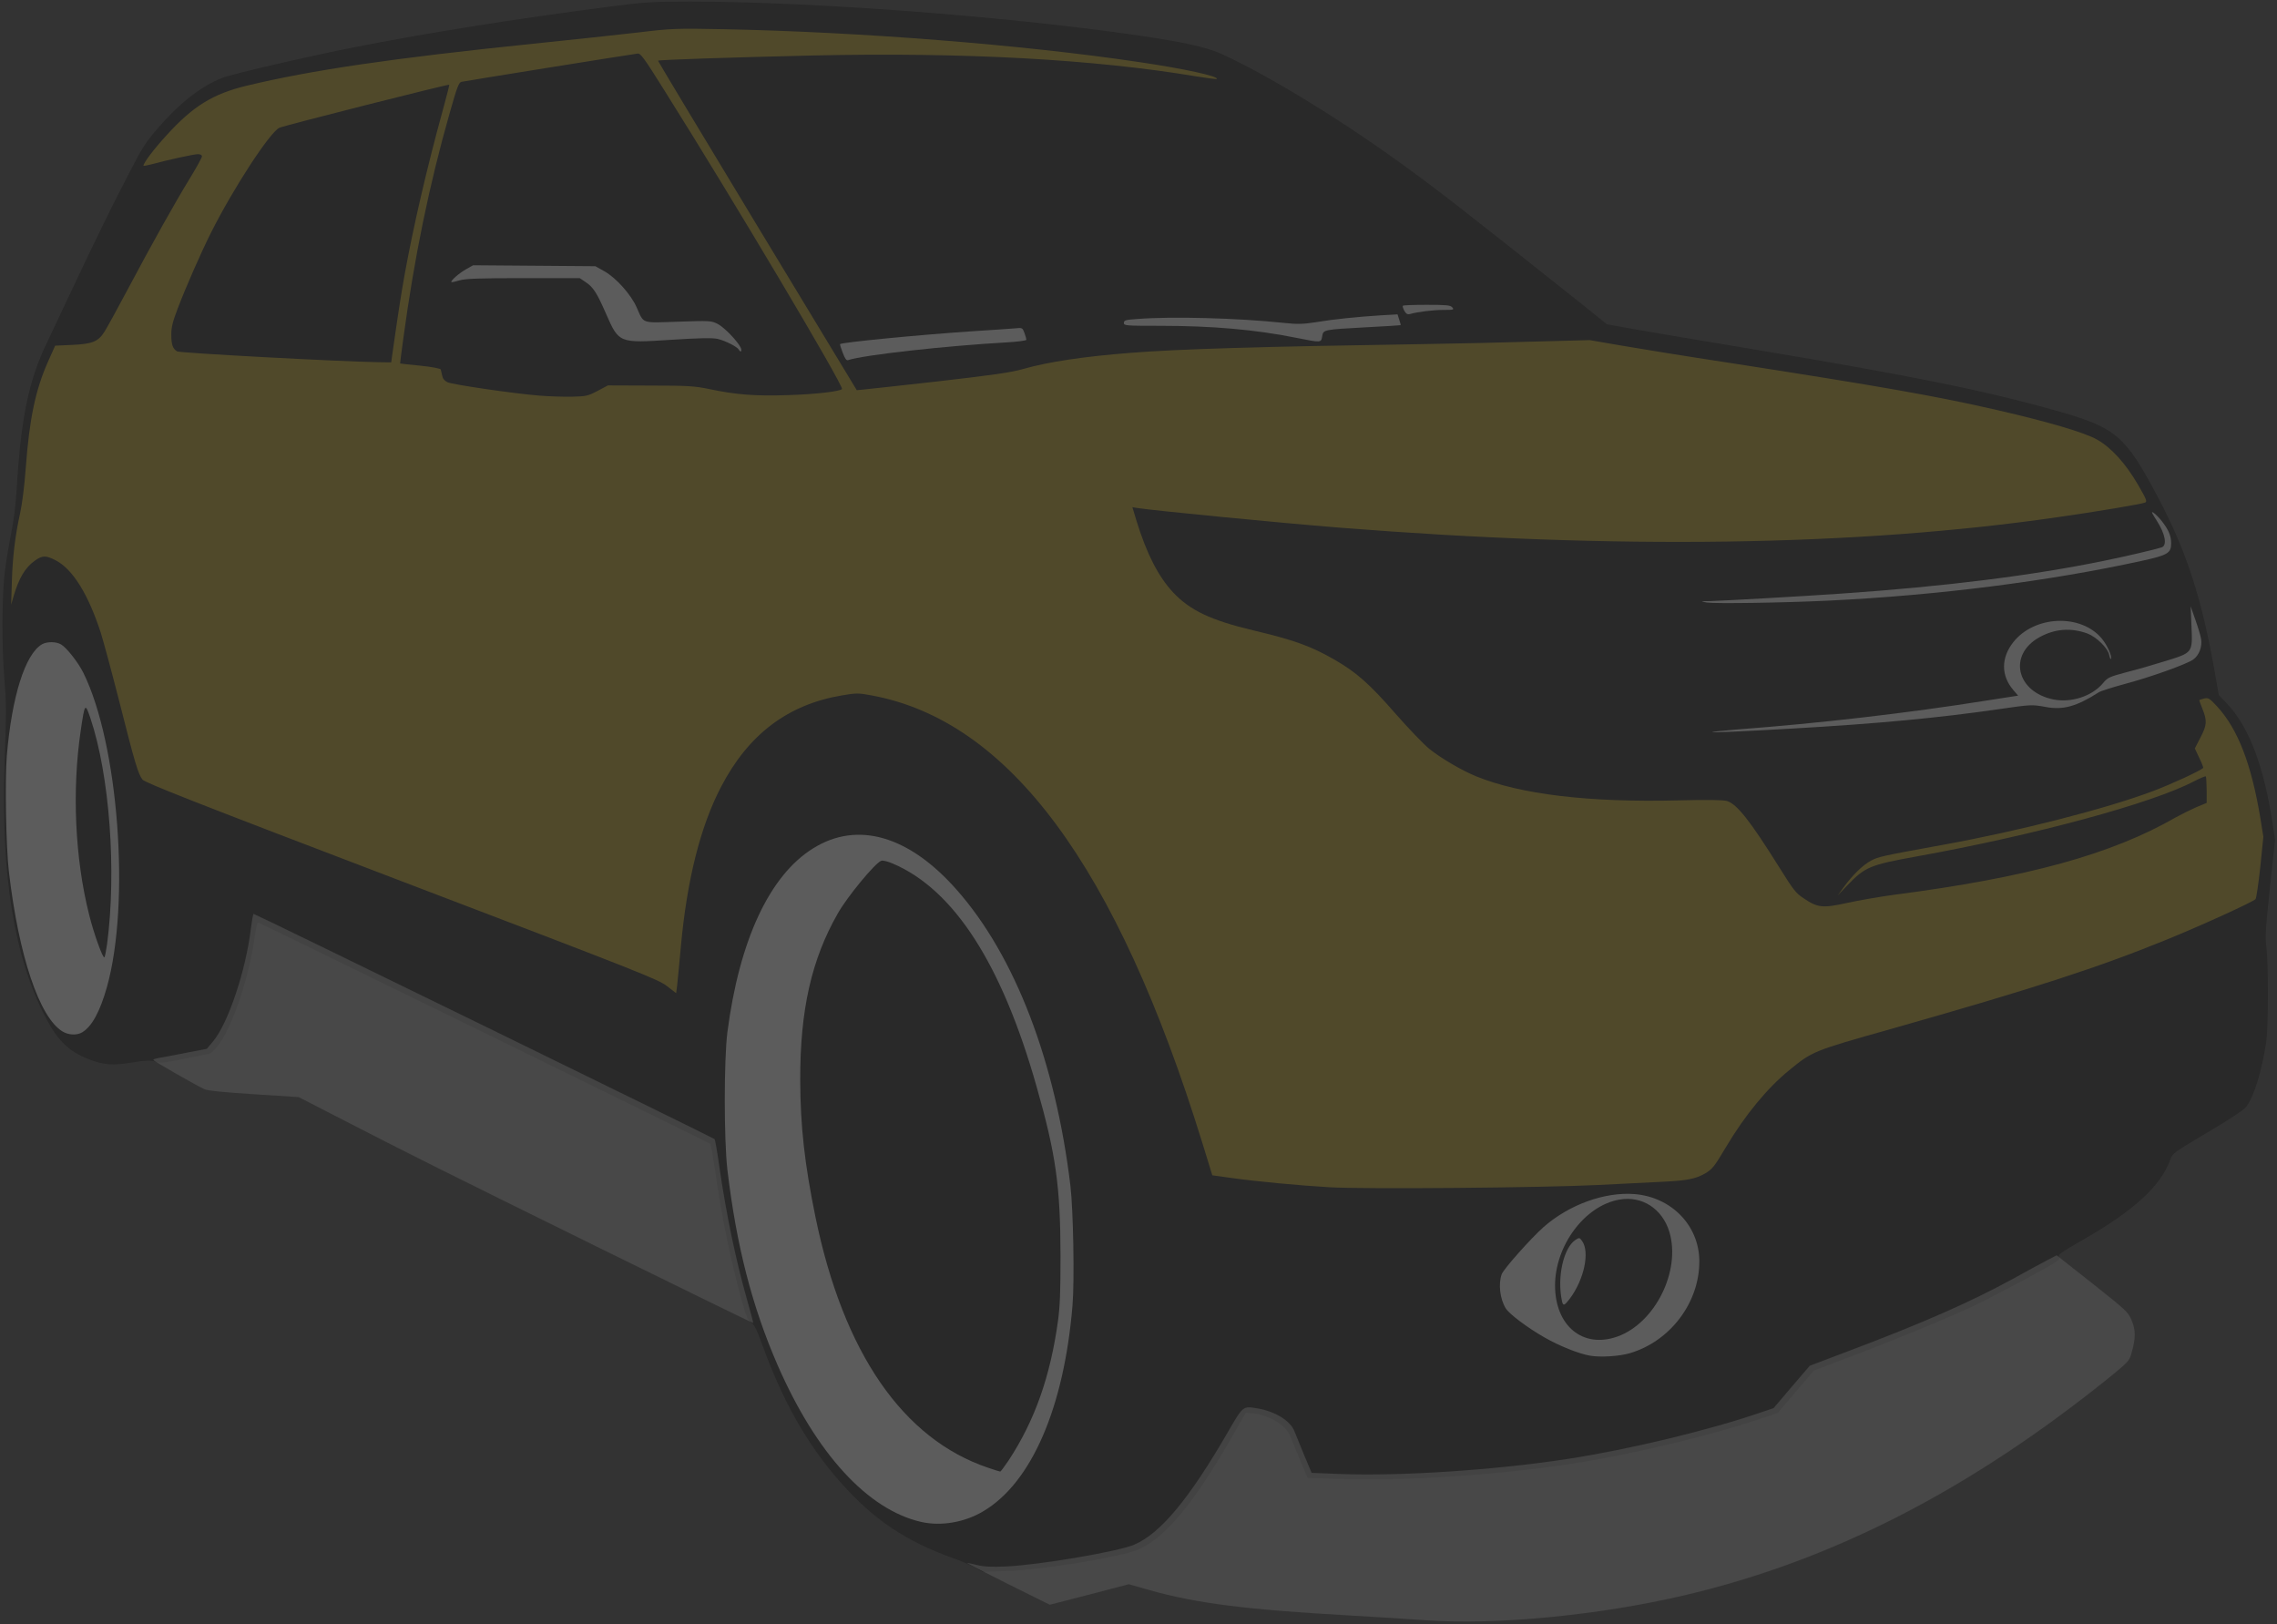 <svg width="300" height="214" viewBox="0 0 300 214" fill="none" xmlns="http://www.w3.org/2000/svg">
<rect x="0" y="0" width="300" height="214" fill="#333333" stroke="none"/>
<g opacity="0.2">
<path d="M128.257 206.442C127.596 206.086 126.404 205.562 125.596 205.29C119.303 203.05 115.064 200.181 110.716 195.26C106.385 190.36 103.119 184.623 100.404 177.085C99.688 175.138 99.376 174.509 98.954 174.237C98.495 173.902 98.33 173.483 97.651 171.054C96.202 165.736 95.083 160.25 94.22 154.219C93.945 152.376 93.67 150.785 93.596 150.701C93.505 150.597 37.615 123.208 34.018 121.533C33.908 121.47 33.743 122.098 33.596 123.166C32.844 128.736 30.642 135.29 28.697 137.782C28.037 138.598 27.725 138.829 27.101 138.933C26.679 138.996 25.174 139.289 23.762 139.583C21.578 140.043 21.083 140.085 20.422 139.855C19.798 139.666 19.229 139.687 17.431 139.98C14.881 140.399 13.633 140.315 11.725 139.562C9.119 138.557 7.67 137.175 6.055 134.138C1.872 126.202 0.073 115.167 0.606 100.405C0.844 93.495 0.844 92.72 0.569 89.307C0.22 85.203 0.257 78.482 0.624 75.424C0.771 74.126 1.156 71.865 1.45 70.399C1.817 68.577 2.055 66.672 2.202 64.389C2.752 55.134 3.78 50.13 6.147 45.23C6.771 43.911 8.22 40.854 9.358 38.425C12.33 32.101 14.807 27.034 17.046 22.741C18.752 19.433 19.211 18.721 20.826 16.857C23.615 13.611 26.532 11.329 29.284 10.261C30.532 9.759 40.404 7.476 46.385 6.283C56.514 4.294 67.248 2.577 80.587 0.839C84.972 0.273 86.055 0.21 90.954 0.21C106.954 0.21 132.404 2.137 149.541 4.608C155.78 5.508 158.881 6.199 160.826 7.058C166.661 9.696 175.872 15.266 183.853 21.003C189.229 24.856 192.367 27.306 208.477 40.121L211.706 42.717L215.174 43.345C217.064 43.68 224.33 44.916 231.284 46.068C251.982 49.523 261.688 51.491 271.211 54.192C278.771 56.349 280.018 57.417 284.22 65.332C288.073 72.577 290.11 78.838 291.835 88.763L292.33 91.569L293.431 92.72C296.294 95.757 298.257 100.887 299.413 108.467L299.743 110.665L299.064 116.947C298.477 122.496 298.422 123.396 298.587 124.695C298.881 126.831 298.862 135.437 298.569 137.363C297.945 141.321 296.973 144.44 295.927 145.843C295.615 146.241 293.78 147.456 290.844 149.194C286.257 151.916 286.257 151.916 285.908 152.858C284.642 156.271 281.193 159.454 274.569 163.265C271.395 165.087 271.046 165.338 271.284 165.631C271.523 165.924 271.101 166.217 267.138 168.374C264.697 169.672 261.872 171.159 260.844 171.662C257.725 173.19 250.11 176.352 244.404 178.509L238.991 180.561L236.606 183.346L234.22 186.152L232.661 186.675C225.817 189.041 215.174 191.596 207.156 192.831C197.376 194.339 185.046 195.135 176.367 194.841L172.275 194.695L171.284 192.35C170.752 191.072 170.184 189.669 170.018 189.251C169.505 187.827 167.229 186.424 165.138 186.214L164.128 186.131L162.294 189.334C157.339 198.003 153.45 202.673 149.982 204.139C147.651 205.144 137.229 206.84 132.569 206.986L129.45 207.091L128.257 206.442V206.442ZM126.514 199.637C127.119 199.448 128.239 198.946 128.991 198.485C135.339 194.737 139.615 184.874 140.752 171.389C141.028 168.228 140.862 160.145 140.459 156.837C138.532 140.525 133.174 126.558 125.523 117.889C121.028 112.759 115.817 110.037 111.89 110.749C103.963 112.215 98.33 121.596 96.385 136.63C96.129 138.577 96.073 140.462 96.073 145.006C96.073 151.183 96.239 153.235 97.174 159.056C99.651 174.593 106.312 188.957 114.11 195.637C118.624 199.511 122.55 200.767 126.514 199.637ZM214.22 177.629C217.651 176.645 220.734 173.965 222.202 170.636C223.431 167.872 223.596 165.673 222.697 163.474C222.239 162.302 220.679 160.292 219.853 159.789C219.468 159.559 219.468 159.559 219.908 160.312C220.532 161.359 220.752 162.281 220.862 164.479C221.028 167.872 220.073 170.908 218.073 173.358C216.697 175.033 215.156 176.205 213.523 176.75C211.67 177.399 208.936 177.273 207.486 176.457C206.22 175.745 205.284 174.551 204.752 172.981C204.147 171.222 204.147 167.767 204.752 165.652C205.303 163.747 206.661 161.38 207.945 160.082L208.899 159.119L207.817 159.642C205.413 160.857 203.633 162.365 200.422 165.903C198.294 168.269 197.982 168.919 198.349 170.322C198.697 171.641 199.138 172.206 200.789 173.441C203.762 175.682 207.596 177.546 210.055 177.964C211.284 178.174 212.679 178.069 214.22 177.629V177.629ZM207.56 168.186C208.165 166.804 208.422 164.94 208.11 164.396C207.872 163.998 207.615 164.228 207.046 165.359C206.404 166.594 206.018 168.416 206.165 169.589L206.294 170.51L206.624 170.007C206.826 169.735 207.229 168.919 207.56 168.186ZM209.908 155.496C213.284 155.329 217.248 155.12 218.716 155.057C221.706 154.91 222.844 154.68 224.037 154.01C225.046 153.423 225.284 153.13 226.881 150.45C229.376 146.262 232.294 142.723 235.174 140.378C238.22 137.886 238.275 137.845 248.459 134.976C267.56 129.553 275.743 126.893 284.862 123.187C289.413 121.344 296.33 118.183 296.624 117.827C296.734 117.68 296.991 115.963 297.211 113.995L297.596 110.393L297.156 107.922C296 101.18 294.294 96.741 291.743 93.914C290.917 92.993 290.826 92.93 290.991 93.453C291.395 94.647 291.248 96.28 290.642 97.495L290.073 98.604L290.459 99.442C290.661 99.903 290.826 100.573 290.826 100.908C290.826 101.243 290.936 101.557 291.064 101.599C291.229 101.661 291.284 102.352 291.284 104.049V106.415L289.908 106.98C289.156 107.315 287.963 107.901 287.248 108.299C278.734 113.199 267.67 116.256 250.092 118.518C248.22 118.769 245.468 119.25 243.945 119.585C240.844 120.276 240.275 120.297 238.954 119.921C236.954 119.313 236.128 118.497 233.908 114.958C230.073 108.844 228.312 106.582 227.064 106.184C226.624 106.059 224.349 106.017 220.752 106.101C208.752 106.352 199.725 105.284 193.908 102.897C192.018 102.122 189.303 100.531 187.743 99.274C187.028 98.688 184.991 96.573 183.248 94.584C179.908 90.752 178.128 89.182 175.284 87.548C172.11 85.727 169.927 84.952 164.55 83.674C158.991 82.355 156.22 81.036 154 78.67C152.037 76.576 150.532 73.603 149.193 69.247C148.532 67.112 148.459 66.169 148.954 66.169C149.119 66.169 151.376 66.4 153.945 66.693C176.991 69.226 196.33 70.483 216.055 70.713C239.45 70.964 258.697 69.624 277.982 66.358C280.055 66.002 281.761 65.688 281.78 65.667C281.945 65.478 279.56 61.961 278.459 60.767C276.55 58.715 275.211 58.003 270.716 56.726C261.046 53.983 252.184 52.286 227.431 48.455C221.78 47.596 215.303 46.549 213.028 46.151C209.523 45.523 208.606 45.439 206.973 45.523C205.908 45.586 199.725 45.753 193.211 45.858C163.339 46.403 156.184 46.591 149.541 47.114C143.321 47.596 138.642 48.308 135.413 49.229C133.706 49.711 131.376 50.046 123.174 50.988C117.615 51.616 112.899 52.14 112.697 52.14C112.477 52.14 112.165 51.847 111.945 51.47L111.56 50.779V51.344C111.56 51.763 111.45 51.952 111.156 52.014C109.45 52.433 107.578 52.621 103.743 52.705C98.972 52.831 96.477 52.642 92.899 51.889C91.028 51.512 90.037 51.428 85.688 51.428L80.642 51.407L79.266 52.119C77.578 53.019 76.11 53.124 71.376 52.789C67.431 52.496 59.211 51.365 58.404 50.988C58 50.779 57.78 50.528 57.706 50.109C57.486 49.041 57.45 48.999 56.771 48.999C56.422 48.999 54.954 48.852 53.523 48.685C52.092 48.517 45.303 48.141 38.44 47.847C22.807 47.198 23.009 47.219 22.459 46.57C22.055 46.13 22.018 45.9 22.018 44.162C22.018 42.34 22.055 42.131 22.862 40.016C23.963 37.126 25.927 32.666 27.248 30.028C30.22 24.123 34.991 16.815 36.257 16.208C36.862 15.915 57.101 10.785 58.899 10.45C62.55 9.801 84.037 6.304 84.44 6.283C84.826 6.283 85.083 6.492 85.505 7.162C85.798 7.623 86.055 7.874 86.055 7.686C86.055 7.434 86.404 7.351 87.945 7.246C95.358 6.743 123.615 6.408 130.367 6.743C134.312 6.932 133.321 6.785 127.615 6.304C115.193 5.236 108.991 4.88 98.349 4.587L89.633 4.335L84.771 4.901C82.092 5.194 75.78 5.885 70.734 6.387C55.211 8 48.294 8.921 40 10.492C31.027 12.188 29.083 12.816 26.055 15.077C24.716 16.082 20.422 20.459 20.587 20.626C20.624 20.668 21.596 20.459 22.752 20.186C23.908 19.914 25.376 19.705 26.018 19.684H27.156V20.605C27.156 21.443 26.991 21.82 25.633 24.018C23.706 27.138 20.624 32.645 17.376 38.76C16 41.356 14.624 43.848 14.33 44.309C13.505 45.628 12.752 45.942 10.11 46.068L7.817 46.172L6.881 48.266C5.229 51.972 4.422 55.804 3.945 62.275C3.761 64.766 3.468 67.028 3.193 68.284C2.771 70.169 2.202 73.959 2.202 74.859C2.202 75.194 2.312 75.11 2.771 74.482C5.376 70.881 9.541 72.723 12.22 78.628C13.56 81.602 14.239 83.8 16.312 91.966C18.33 99.944 18.752 101.347 19.321 102.08C19.651 102.499 26.367 105.137 53.468 115.481C73.101 122.978 87.505 128.568 87.908 128.862C88.275 129.155 88.642 129.322 88.697 129.259C88.752 129.176 88.807 128.652 88.807 128.066C88.807 127.48 88.972 125.407 89.174 123.438C91.266 103.295 98.055 93.013 110.606 90.941C113.064 90.543 114.844 90.71 118.147 91.611C134.862 96.238 148.275 115.398 158.954 149.927L160.275 154.219L162.844 154.575C166.147 155.036 171.725 155.559 175.688 155.79C180.312 156.062 202.771 155.852 209.908 155.496V155.496ZM10.257 135.395C10.954 134.976 12.018 133.594 12.532 132.4C12.954 131.458 14.129 127.542 14.129 127.103C14.129 126.977 13.89 126.893 13.596 126.893C13.101 126.893 13.009 126.768 12.385 125.072C9.376 116.842 8.514 103.713 10.385 93.872C10.642 92.448 10.697 92.364 11.193 92.302L11.725 92.239L10.881 90.291C9.945 88.177 8.294 85.873 7.339 85.433C5.358 84.491 2.954 89.119 1.945 95.861C0.973 102.269 1.101 110.707 2.294 118.518C3.56 126.81 6.239 133.74 8.789 135.269C9.596 135.751 9.615 135.751 10.257 135.395V135.395ZM267.395 91.715C266.661 91.213 265.945 90.187 265.688 89.286C265.321 88.03 265.56 86.166 266.239 85.036L266.807 84.072L265.89 85.182C264.697 86.627 264.44 87.59 264.917 88.847C265.119 89.328 265.523 89.998 265.853 90.333C266.257 90.773 266.422 91.15 266.422 91.611C266.422 92.239 266.44 92.239 267.174 92.176L267.927 92.092L267.395 91.715V91.715ZM114.679 46.172C119.468 45.439 125.101 44.895 131.982 44.476C133.266 44.413 134.312 44.267 134.312 44.162C134.312 43.89 133.229 43.932 126.973 44.392C121.028 44.832 115.761 45.314 113.56 45.649C112.807 45.753 112.055 45.858 111.872 45.858C111.596 45.858 111.578 45.921 111.743 46.277C111.872 46.549 112.073 46.675 112.257 46.612C112.422 46.549 113.523 46.361 114.679 46.172V46.172ZM89.119 44.057C91.615 43.89 93.945 43.806 94.275 43.869C95.101 44.036 95.009 43.806 94.018 43.303C93.211 42.906 92.954 42.885 88.881 43.031C85.431 43.157 84.532 43.136 84.294 42.906C84.129 42.759 83.725 42.026 83.394 41.272C82.587 39.451 80.679 37.252 79.083 36.373L77.89 35.703L70.459 35.64C65.89 35.598 62.826 35.661 62.55 35.786C62.257 35.933 64.495 35.996 69.523 35.996L76.936 36.017L77.706 36.54C78.716 37.189 79.193 37.943 80.422 40.728C81.505 43.199 81.761 43.576 82.752 44.057C83.56 44.455 83.633 44.455 89.119 44.057V44.057ZM173.578 43.995C173.578 43.89 173.615 43.68 173.67 43.513C173.743 43.303 173.174 43.241 170.734 43.241L167.706 43.22L169.945 43.597C171.193 43.806 172.294 44.016 172.385 44.057C172.734 44.225 173.578 44.183 173.578 43.995V43.995ZM167.119 42.989C166.936 42.947 166.642 42.947 166.477 42.989C166.294 43.052 166.44 43.094 166.789 43.094C167.138 43.094 167.284 43.052 167.119 42.989ZM180.606 42.361C180.367 42.319 180 42.319 179.78 42.361C179.541 42.403 179.725 42.445 180.184 42.445C180.642 42.445 180.826 42.403 180.606 42.361ZM183.358 42.152C183.119 42.11 182.752 42.11 182.532 42.152C182.294 42.194 182.477 42.236 182.936 42.236C183.395 42.236 183.578 42.194 183.358 42.152Z" fill="black"/>
<path d="M129.633 194.003C120.404 190.904 113.486 182.696 109.211 169.818C107.486 164.646 105.908 156.919 105.211 150.344C104.807 146.638 104.752 138.241 105.101 135.268C106.22 125.741 109.321 118.642 114.55 113.659C115.817 112.465 116.422 112.381 118.22 113.156C127.193 117.009 134.385 129.51 138.771 148.9C139.927 154.009 140.257 157.631 140.275 165.421C140.275 170.97 140.22 172.666 139.945 174.634C138.936 181.984 136.881 187.784 133.45 193.019C132.514 194.422 132.404 194.526 131.78 194.505C131.395 194.505 130.44 194.275 129.633 194.003V194.003Z" fill="black"/>
<path d="M187.982 213.476C185.761 213.309 181.266 213.037 177.982 212.848C164.183 212.074 157.688 211.257 151.376 209.477L148.716 208.723L143.523 210.084L138.312 211.424L132.826 208.702C129.817 207.195 127.358 205.938 127.395 205.917C127.413 205.896 128.018 206.001 128.716 206.19C129.688 206.42 130.624 206.462 132.569 206.378C137.028 206.169 147.339 204.41 149.431 203.509C152.881 202.044 156.679 197.479 161.743 188.726C163.78 185.208 163.743 185.229 165.615 185.543C167.982 185.92 170.055 187.198 170.569 188.621C170.734 189.04 171.303 190.443 171.835 191.721L172.807 194.045L176.459 194.191C184.477 194.505 196.972 193.689 206.605 192.202C214.624 190.967 225.266 188.412 232.11 186.046L233.67 185.522L236.055 182.717L238.44 179.932L243.853 177.88C253.505 174.236 259.651 171.514 265.138 168.52C266.899 167.536 268.936 166.447 269.651 166.07L270.972 165.379L275.67 169.085C280.165 172.645 280.385 172.854 280.844 173.943C281.394 175.199 281.394 176.351 280.826 178.298C280.55 179.283 280.385 179.45 278.294 181.167C259.688 196.243 241.376 205.645 221.798 210.21C210.587 212.827 197.266 214.105 187.982 213.476V213.476Z" fill="white" fill-opacity="0.5"/>
<path d="M121.376 200.515C114.312 198.903 107.56 191.532 102.459 179.869C99.083 172.121 97.028 164.122 95.835 154.113C95.376 150.114 95.376 139.644 95.835 136.001C97.413 123.856 101.395 115.313 107.156 111.753C112.991 108.131 119.78 110.099 126.073 117.26C133.725 125.929 139.064 139.833 141.028 156.207C141.413 159.453 141.578 168.771 141.303 172.017C140.184 185.481 135.89 195.364 129.541 199.112C127.083 200.578 124 201.101 121.376 200.515ZM132.899 192.391C136.33 187.156 138.385 181.356 139.395 174.006C139.651 172.079 139.725 170.362 139.725 165.421C139.706 156.27 139.119 152.082 136.569 143.141C132 127.018 125.688 117.218 117.651 113.784C116.973 113.491 116.312 113.324 116.11 113.407C115.303 113.68 111.615 118.161 110.385 120.338C106.917 126.411 105.413 133.049 105.431 142.283C105.45 148.355 106 153.318 107.45 160.395C111.138 178.236 118.954 189.585 130.184 193.375C130.991 193.647 131.706 193.877 131.78 193.877C131.835 193.898 132.349 193.207 132.899 192.391V192.391Z" fill="white"/>
<path d="M209.505 178.613C207.963 178.34 205.413 177.314 203.45 176.184C201.248 174.927 198.826 173.105 198.385 172.373C197.615 171.116 197.395 169.169 197.853 167.871C198.128 167.159 201.67 163.18 203.358 161.673C206.716 158.72 211.376 157.024 215.321 157.317C220.22 157.694 223.89 161.484 223.89 166.175C223.908 171.619 220.055 176.707 214.752 178.278C213.339 178.696 210.844 178.843 209.505 178.613V178.613ZM213.064 176.1C218.055 174.341 221.486 167.452 219.945 162.301C219.009 159.244 216.349 157.506 213.339 158.05C208.789 158.846 204.881 164.102 204.881 169.378C204.899 174.697 208.55 177.691 213.064 176.1V176.1Z" fill="white"/>
<path d="M205.798 171.43C205.119 168.31 205.982 164.416 207.578 163.348C208.074 163.034 208.11 163.034 208.44 163.494C209.486 164.939 208.716 168.562 206.844 171.074C206.11 172.038 205.945 172.1 205.798 171.43V171.43Z" fill="white"/>
<path d="M79.266 164.562C58.239 154.197 54.404 152.292 45.138 147.518L39.358 144.544L33.486 144.167C29.725 143.937 27.376 143.707 26.973 143.518C25.963 143.078 20.22 139.791 20.202 139.644C20.184 139.561 20.495 139.456 20.881 139.393C21.248 139.33 22.844 139.037 24.404 138.723L27.248 138.179L28.092 137.174C30.092 134.745 32.404 127.814 33.064 122.244C33.193 121.239 33.34 120.401 33.413 120.401C33.633 120.401 94 149.905 94.147 150.072C94.22 150.156 94.496 151.705 94.752 153.527C95.67 159.914 96.936 166.007 98.459 171.347C98.918 172.938 99.266 174.278 99.23 174.299C99.193 174.341 90.22 169.944 79.266 164.562V164.562Z" fill="white" fill-opacity="0.5"/>
<path d="M175.138 156.417C171.174 156.186 165.596 155.663 162.294 155.202L159.725 154.846L158.404 150.554C147.119 114.077 132.954 94.939 114.789 91.61C113.119 91.296 112.789 91.296 110.973 91.61C103.817 92.803 98.624 96.719 95.009 103.65C92.275 108.885 90.514 115.899 89.707 124.694C89.505 126.997 89.266 129.321 89.211 129.866L89.083 130.85L87.89 129.929C86.789 129.049 84.294 128.065 52.936 116.109C25.817 105.765 19.101 103.126 18.771 102.707C18.202 101.975 17.78 100.572 15.762 92.594C14.752 88.636 13.633 84.49 13.284 83.38C11.652 78.355 9.633 75.067 7.431 73.874C6.055 73.141 5.596 73.141 4.551 73.895C3.303 74.795 2.496 76.177 1.798 78.522L1.468 79.674L1.56 76.743C1.651 73.413 2 70.566 2.642 67.655C2.918 66.399 3.211 64.137 3.395 61.645C3.872 55.175 4.679 51.343 6.33 47.637L7.266 45.543L9.56 45.438C12.202 45.313 12.954 44.999 13.78 43.679C14.073 43.219 15.45 40.727 16.826 38.13C20.073 32.016 23.156 26.509 25.083 23.389C25.908 22.028 26.606 20.772 26.606 20.604C26.606 20.416 26.404 20.311 26.073 20.311C25.56 20.311 22.184 21.044 19.945 21.651C19.376 21.798 18.899 21.882 18.899 21.84C18.899 21.463 20.275 19.641 21.927 17.84C25.395 14.008 28.037 12.375 32.441 11.307C41.064 9.234 51.578 7.685 70.275 5.758C75.376 5.235 81.615 4.565 84.129 4.272C88.477 3.748 89.064 3.727 95.505 3.853C113.303 4.209 134.642 5.884 150 8.166C155.982 9.046 160.606 10.051 160.312 10.407C160.257 10.449 159.083 10.302 157.67 10.072C144.147 7.81 127.046 6.868 107.156 7.308C96.33 7.559 86.789 7.873 86.697 7.999C86.679 8.041 92.551 17.819 99.762 29.734L112.881 51.406L113.56 51.343C113.927 51.322 118.385 50.82 123.486 50.254C130.936 49.396 133.174 49.082 134.863 48.6C138.092 47.679 142.771 46.967 148.991 46.485C155.34 45.983 165.853 45.669 187.523 45.334C191.707 45.271 198.367 45.124 202.294 44.999L209.45 44.81L213.578 45.522C215.853 45.92 222.33 46.967 227.982 47.825C247.945 50.924 255.083 52.181 263.119 54.023C269.853 55.573 274.697 56.997 276.294 57.918C278.165 58.965 280.073 61.08 281.688 63.865C282.807 65.791 282.918 66.085 282.624 66.21C282.22 66.399 276.147 67.425 271.101 68.137C244.679 71.969 212.918 72.408 176.514 69.519C168.624 68.89 152.092 67.278 149.78 66.922L149.193 66.817L149.743 68.639C151.083 72.974 152.606 75.947 154.551 78.041C156.771 80.407 159.541 81.726 165.101 83.045C170.477 84.323 172.661 85.097 175.835 86.919C178.679 88.552 180.459 90.123 183.798 93.955C185.541 95.944 187.578 98.059 188.294 98.645C189.853 99.901 192.569 101.493 194.459 102.268C200.294 104.655 209.321 105.744 221.156 105.45C224.991 105.346 227.028 105.388 227.541 105.534C228.862 105.953 230.569 108.11 234.459 114.329C236.275 117.239 236.606 117.679 237.633 118.349C239.486 119.605 240.129 119.668 243.376 118.956C244.899 118.621 247.67 118.14 249.541 117.888C267.138 115.606 278.184 112.57 286.697 107.67C287.413 107.272 288.606 106.686 289.358 106.351L290.734 105.785V104.089C290.716 103.168 290.679 102.351 290.624 102.289C290.569 102.226 289.89 102.519 289.101 102.917C283.596 105.827 268.147 110.015 252.477 112.842C246.33 113.952 245.707 114.224 243.34 116.695L242.11 117.993L242.899 116.904C244.074 115.292 245.395 113.994 246.514 113.386C247.523 112.863 247.89 112.779 256.055 111.293C266 109.492 277.541 106.539 283.688 104.215C286.129 103.294 289.798 101.598 290.275 101.179C290.33 101.137 290.092 100.53 289.762 99.86L289.174 98.603L289.908 97.179C290.771 95.546 290.807 94.96 290.184 93.41C289.927 92.782 289.743 92.259 289.762 92.238C289.798 92.196 290.092 92.112 290.404 92.028C290.954 91.903 291.101 91.987 292.129 93.096C294.862 96.091 296.624 100.655 297.817 107.838L298.202 110.246L297.798 114.224C297.56 116.423 297.285 118.307 297.174 118.454C296.881 118.81 289.945 121.972 285.413 123.814C276.294 127.521 268.11 130.18 249.009 135.603C238.826 138.472 238.771 138.514 235.725 141.005C232.844 143.351 229.927 146.889 227.431 151.077C225.835 153.758 225.596 154.051 224.587 154.637C223.395 155.307 222.257 155.537 219.266 155.684C217.798 155.747 213.835 155.956 210.459 156.124C203.34 156.48 179.835 156.689 175.138 156.417V156.417ZM78.716 51.511L80.092 50.778L85.688 50.799C90.606 50.799 91.541 50.862 93.45 51.26C97.009 52.013 99.56 52.202 103.853 52.055C107.395 51.95 110.642 51.574 110.936 51.26C111.229 50.924 96.661 26.404 87.486 11.831C84.881 7.664 84.404 7.015 84.019 7.057C83.266 7.14 61.211 10.679 60.789 10.784C60.441 10.888 60.22 11.454 59.266 14.825C56.569 24.269 54.569 33.984 53.138 44.601C52.899 46.381 52.697 47.867 52.716 47.888C52.734 47.909 53.945 48.035 55.395 48.181C56.862 48.328 58.055 48.558 58.074 48.684C58.11 48.789 58.184 49.166 58.257 49.48C58.33 49.898 58.551 50.15 58.954 50.359C59.633 50.673 67.651 51.846 71.009 52.118C72.275 52.223 74.22 52.285 75.321 52.265C77.193 52.223 77.431 52.181 78.716 51.511V51.511ZM51.633 47.072C52.495 40.999 52.789 39.136 53.321 36.12C54.477 29.776 56.22 22.217 58.33 14.553C58.826 12.731 59.23 11.182 59.193 11.161C59.101 11.056 37.413 16.542 36.807 16.835C35.541 17.442 30.771 24.75 27.798 30.655C26.477 33.294 24.514 37.754 23.413 40.643C22.734 42.444 22.569 43.114 22.569 44.077C22.569 45.397 22.752 45.941 23.34 46.297C23.688 46.506 44.679 47.637 49.945 47.721L51.541 47.742L51.633 47.072V47.072Z" fill="#C4A106"/>
<path d="M97.34 46.066C97.119 45.669 95.486 44.852 94.514 44.643C93.835 44.496 91.982 44.538 88.44 44.768C81.56 45.208 81.56 45.229 79.872 41.397C78.642 38.57 78.165 37.837 77.156 37.167L76.385 36.644H68.972C63.156 36.644 61.34 36.707 60.55 36.937C60 37.105 59.505 37.209 59.468 37.167C59.34 37 60.477 35.995 61.376 35.492L62.33 34.948L70.385 35.011L78.44 35.073L79.633 35.743C81.174 36.602 83.156 38.822 83.89 40.518C84.862 42.695 84.404 42.549 89.358 42.381C93.505 42.235 93.725 42.256 94.55 42.674C95.413 43.114 97.174 44.936 97.596 45.815C97.798 46.276 97.578 46.506 97.34 46.066V46.066Z" fill="white"/>
<path d="M8.239 135.896C5.193 134.054 2.477 125.971 1.174 114.852C0.789 111.649 0.642 102.707 0.899 99.567C1.56 91.756 3.303 86.207 5.523 84.888C6.184 84.511 7.395 84.511 8.055 84.909C8.771 85.328 10.312 87.275 10.991 88.657C15.615 98.017 17.193 118.935 14.092 130.033C13.174 133.279 12.11 135.247 10.807 136.022C10.11 136.42 9.028 136.378 8.239 135.896ZM14.11 124.38C15.376 114.706 14.44 102.142 11.908 94.604C11.211 92.573 11.174 92.615 10.642 96.216C9.468 104.089 9.872 113.114 11.743 120.506C12.367 123.04 13.578 126.369 13.761 126.118C13.835 126.034 13.982 125.238 14.11 124.38Z" fill="white"/>
<path d="M225.596 96.447C225.706 96.384 227.138 96.258 228.807 96.112C239.743 95.295 251.45 93.934 261.706 92.301L265.89 91.651L265.248 90.898C263.633 89.013 263.633 86.668 265.248 84.616C268.055 81.056 274.202 80.826 276.936 84.155C277.67 85.056 278.33 86.563 278.11 86.814C278.055 86.877 277.963 86.647 277.89 86.291C277.725 85.391 276.22 83.925 275.028 83.464C272.826 82.668 270.716 82.836 268.679 83.967C264.532 86.291 265.67 91.17 270.551 92.154C272.881 92.615 275.596 91.735 277.028 90.06C277.707 89.243 277.872 89.181 280.202 88.552C281.56 88.217 283.853 87.547 285.321 87.087C288.918 85.977 288.881 86.019 288.734 82.522L288.624 79.883L289.248 81.663C289.596 82.647 289.945 83.778 290 84.197C290.165 85.223 289.725 86.354 288.954 86.898C288.055 87.526 283.248 89.243 279.908 90.123C278.294 90.563 276.771 91.044 276.514 91.212C273.596 93.075 271.817 93.578 269.505 93.138C267.67 92.803 267.578 92.824 263.211 93.452C255.395 94.583 247.468 95.337 236.147 95.986C229.633 96.363 225.358 96.551 225.596 96.447V96.447Z" fill="white"/>
<path d="M224.862 79.381C223.963 79.213 223.982 79.213 225.321 79.192C227.303 79.13 237.101 78.585 242.569 78.208C256.294 77.266 267.78 75.821 277.156 73.895C280.147 73.288 284.147 72.345 284.807 72.115C285.56 71.843 285.285 70.356 284.147 68.576C283.927 68.241 283.67 67.823 283.596 67.676C283.303 67.132 284.129 67.781 284.826 68.66C285.707 69.791 286.055 70.586 286.055 71.591C286.055 72.869 285.615 73.141 282.165 73.895C269.963 76.575 255.303 78.439 240.917 79.13C234.899 79.423 225.963 79.549 224.862 79.381V79.381Z" fill="white"/>
<path d="M111.028 46.464C110.807 45.878 110.642 45.376 110.679 45.334C110.936 45.103 121.009 44.119 127.89 43.658C130.569 43.491 133.193 43.303 133.725 43.261C134.697 43.156 134.716 43.177 134.973 43.868C135.119 44.266 135.229 44.664 135.229 44.768C135.229 44.873 134.092 45.02 132.716 45.103C124.587 45.564 113.817 46.758 111.725 47.449C111.505 47.511 111.321 47.239 111.028 46.464V46.464Z" fill="white"/>
<path d="M170.734 44.496C165.431 43.428 159.688 42.926 152.899 42.926C148.33 42.926 148.073 42.905 148.073 42.549C148.073 42.193 148.294 42.13 149.872 42.025C154.385 41.669 163.064 41.9 169.009 42.528C170.954 42.737 171.633 42.716 173.413 42.444C175.78 42.046 178.716 41.753 181.927 41.544L184.129 41.418L184.349 42.109C184.477 42.486 184.569 42.821 184.532 42.842C184.514 42.863 182.514 42.988 180.092 43.114C174.312 43.428 174.349 43.428 174.202 44.308C174.055 45.166 174.092 45.166 170.734 44.496V44.496Z" fill="white"/>
<path d="M185.028 40.957C184.862 40.643 184.771 40.35 184.826 40.287C184.881 40.203 186.312 40.162 187.982 40.162C190.551 40.162 191.101 40.203 191.34 40.497C191.615 40.811 191.523 40.832 190.184 40.832C188.826 40.832 186.752 41.083 185.761 41.376C185.45 41.46 185.266 41.355 185.028 40.957Z" fill="white"/>
</g>
</svg>

